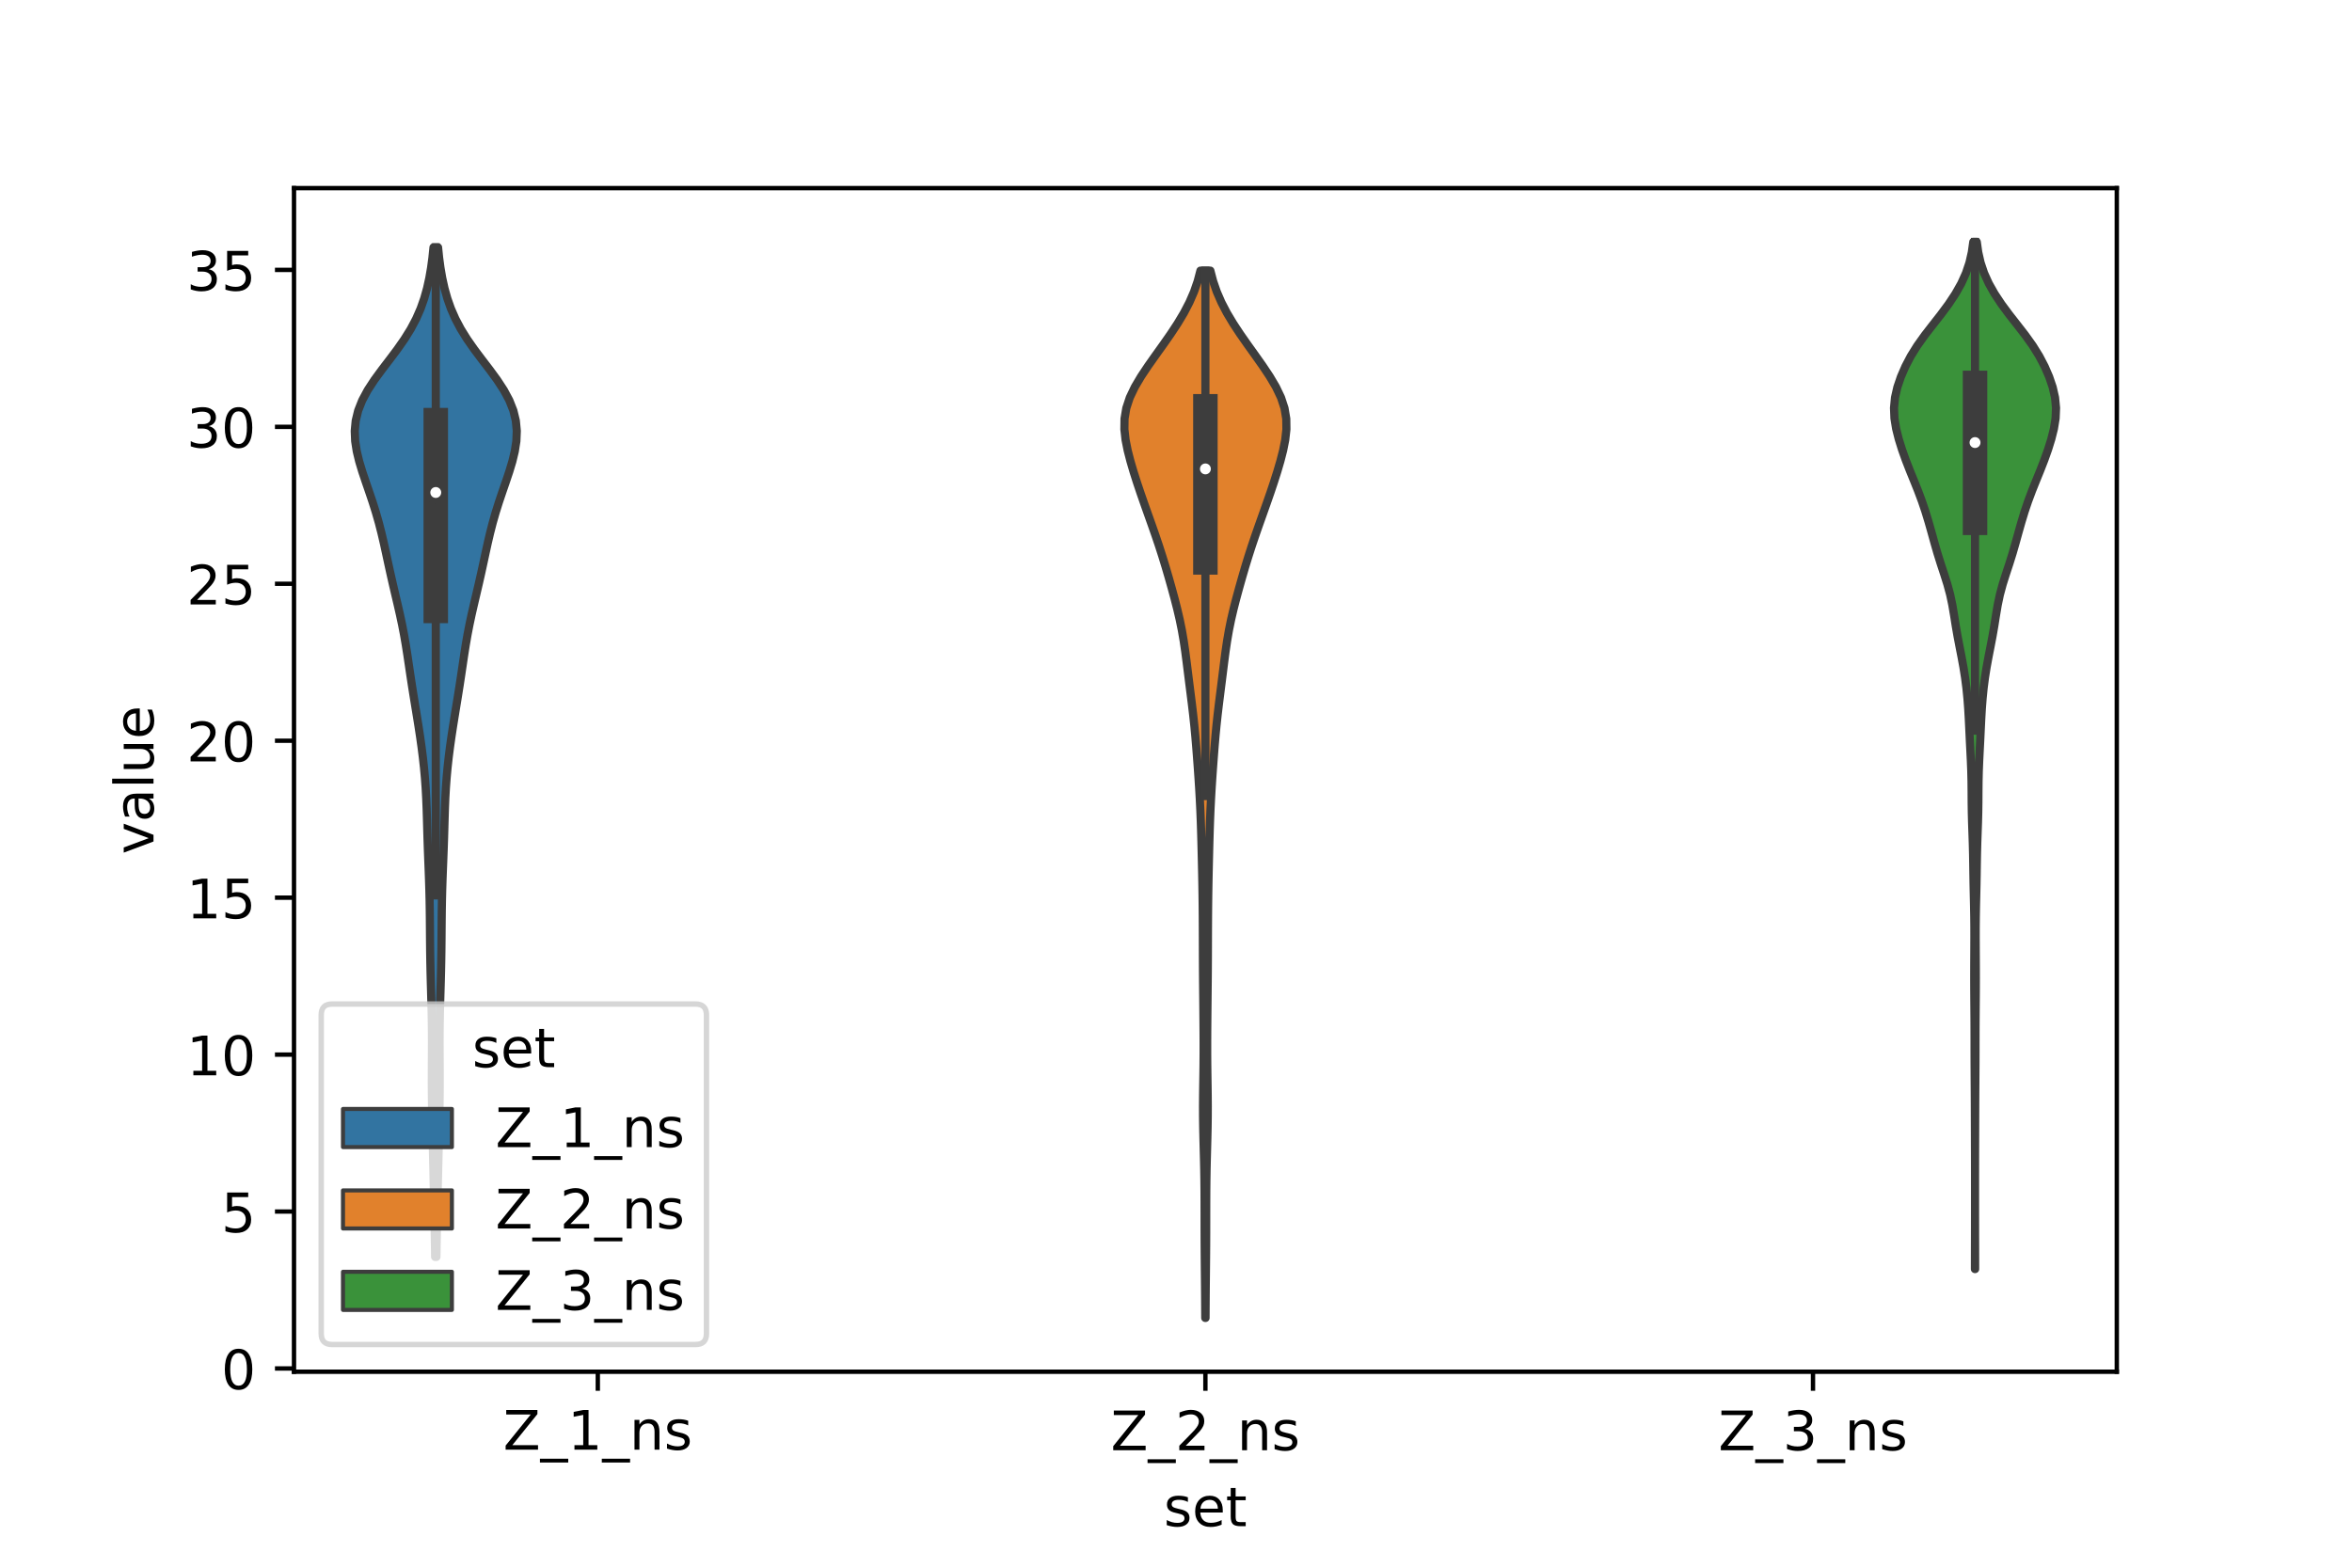 <?xml version="1.0" encoding="utf-8" standalone="no"?>
<!DOCTYPE svg PUBLIC "-//W3C//DTD SVG 1.1//EN"
  "http://www.w3.org/Graphics/SVG/1.1/DTD/svg11.dtd">
<!-- Created with matplotlib (https://matplotlib.org/) -->
<svg height="288pt" version="1.1" viewBox="0 0 432 288" width="432pt" xmlns="http://www.w3.org/2000/svg" xmlns:xlink="http://www.w3.org/1999/xlink">
 <defs>
  <style type="text/css">*{stroke-linecap:butt;stroke-linejoin:round;}</style>
 </defs>
 <g id="figure_1">
  <g id="patch_1">
   <path d="M 0 288 
L 432 288 
L 432 0 
L 0 0 
z
" style="fill:#ffffff;"/>
  </g>
  <g id="axes_1">
   <g id="patch_2">
    <path d="M 54 252 
L 388.8 252 
L 388.8 34.56 
L 54 34.56 
z
" style="fill:#ffffff;"/>
   </g>
   <g id="PolyCollection_1">
    <defs>
     <path d="M 80.16 -57.093 
L 79.92 -57.093 
L 79.891 -58.966 
L 79.86 -60.84 
L 79.827 -62.713 
L 79.791 -64.586 
L 79.752 -66.46 
L 79.711 -68.333 
L 79.667 -70.206 
L 79.623 -72.08 
L 79.579 -73.953 
L 79.535 -75.826 
L 79.493 -77.7 
L 79.451 -79.573 
L 79.411 -81.446 
L 79.375 -83.319 
L 79.345 -85.193 
L 79.324 -87.066 
L 79.314 -88.939 
L 79.315 -90.813 
L 79.322 -92.686 
L 79.332 -94.559 
L 79.338 -96.433 
L 79.333 -98.306 
L 79.314 -100.179 
L 79.279 -102.053 
L 79.231 -103.926 
L 79.178 -105.799 
L 79.124 -107.672 
L 79.076 -109.546 
L 79.038 -111.419 
L 79.009 -113.292 
L 78.989 -115.166 
L 78.974 -117.039 
L 78.959 -118.912 
L 78.938 -120.786 
L 78.906 -122.659 
L 78.861 -124.532 
L 78.801 -126.406 
L 78.731 -128.279 
L 78.658 -130.152 
L 78.587 -132.025 
L 78.524 -133.899 
L 78.47 -135.772 
L 78.418 -137.645 
L 78.36 -139.519 
L 78.284 -141.392 
L 78.181 -143.265 
L 78.045 -145.139 
L 77.873 -147.012 
L 77.667 -148.885 
L 77.429 -150.759 
L 77.166 -152.632 
L 76.881 -154.505 
L 76.582 -156.379 
L 76.276 -158.252 
L 75.971 -160.125 
L 75.674 -161.998 
L 75.389 -163.872 
L 75.112 -165.745 
L 74.834 -167.618 
L 74.54 -169.492 
L 74.217 -171.365 
L 73.855 -173.238 
L 73.455 -175.112 
L 73.026 -176.985 
L 72.585 -178.858 
L 72.147 -180.732 
L 71.722 -182.605 
L 71.312 -184.478 
L 70.909 -186.351 
L 70.498 -188.225 
L 70.059 -190.098 
L 69.578 -191.971 
L 69.042 -193.845 
L 68.454 -195.718 
L 67.823 -197.591 
L 67.176 -199.465 
L 66.547 -201.338 
L 65.981 -203.211 
L 65.528 -205.085 
L 65.238 -206.958 
L 65.16 -208.831 
L 65.335 -210.704 
L 65.79 -212.578 
L 66.53 -214.451 
L 67.536 -216.324 
L 68.76 -218.198 
L 70.131 -220.071 
L 71.563 -221.944 
L 72.971 -223.818 
L 74.282 -225.691 
L 75.446 -227.564 
L 76.439 -229.438 
L 77.259 -231.311 
L 77.919 -233.184 
L 78.443 -235.058 
L 78.856 -236.931 
L 79.179 -238.804 
L 79.429 -240.677 
L 79.62 -242.551 
L 80.46 -242.551 
L 80.46 -242.551 
L 80.651 -240.677 
L 80.901 -238.804 
L 81.224 -236.931 
L 81.637 -235.058 
L 82.161 -233.184 
L 82.821 -231.311 
L 83.641 -229.438 
L 84.634 -227.564 
L 85.798 -225.691 
L 87.109 -223.818 
L 88.517 -221.944 
L 89.949 -220.071 
L 91.32 -218.198 
L 92.544 -216.324 
L 93.55 -214.451 
L 94.29 -212.578 
L 94.745 -210.704 
L 94.92 -208.831 
L 94.842 -206.958 
L 94.552 -205.085 
L 94.099 -203.211 
L 93.533 -201.338 
L 92.904 -199.465 
L 92.257 -197.591 
L 91.626 -195.718 
L 91.038 -193.845 
L 90.502 -191.971 
L 90.021 -190.098 
L 89.582 -188.225 
L 89.171 -186.351 
L 88.768 -184.478 
L 88.358 -182.605 
L 87.933 -180.732 
L 87.495 -178.858 
L 87.054 -176.985 
L 86.625 -175.112 
L 86.225 -173.238 
L 85.863 -171.365 
L 85.54 -169.492 
L 85.246 -167.618 
L 84.968 -165.745 
L 84.691 -163.872 
L 84.406 -161.998 
L 84.109 -160.125 
L 83.804 -158.252 
L 83.498 -156.379 
L 83.199 -154.505 
L 82.914 -152.632 
L 82.651 -150.759 
L 82.413 -148.885 
L 82.207 -147.012 
L 82.035 -145.139 
L 81.899 -143.265 
L 81.796 -141.392 
L 81.72 -139.519 
L 81.662 -137.645 
L 81.61 -135.772 
L 81.556 -133.899 
L 81.493 -132.025 
L 81.422 -130.152 
L 81.349 -128.279 
L 81.279 -126.406 
L 81.219 -124.532 
L 81.174 -122.659 
L 81.142 -120.786 
L 81.121 -118.912 
L 81.106 -117.039 
L 81.091 -115.166 
L 81.071 -113.292 
L 81.042 -111.419 
L 81.004 -109.546 
L 80.956 -107.672 
L 80.902 -105.799 
L 80.849 -103.926 
L 80.801 -102.053 
L 80.766 -100.179 
L 80.747 -98.306 
L 80.742 -96.433 
L 80.748 -94.559 
L 80.758 -92.686 
L 80.765 -90.813 
L 80.766 -88.939 
L 80.756 -87.066 
L 80.735 -85.193 
L 80.705 -83.319 
L 80.669 -81.446 
L 80.629 -79.573 
L 80.587 -77.7 
L 80.545 -75.826 
L 80.501 -73.953 
L 80.457 -72.08 
L 80.413 -70.206 
L 80.369 -68.333 
L 80.328 -66.46 
L 80.289 -64.586 
L 80.253 -62.713 
L 80.22 -60.84 
L 80.189 -58.966 
L 80.16 -57.093 
z
" id="m632b41bd07" style="stroke:#3d3d3d;stroke-width:1.5;"/>
    </defs>
    <g clip-path="url(#p9579ae281b)">
     <use style="fill:#3274a1;stroke:#3d3d3d;stroke-width:1.5;" x="0" xlink:href="#m632b41bd07" y="288"/>
    </g>
   </g>
   <g id="PolyCollection_2">
    <defs>
     <path d="M 221.428 -45.884 
L 221.372 -45.884 
L 221.362 -47.827 
L 221.35 -49.77 
L 221.334 -51.714 
L 221.314 -53.657 
L 221.295 -55.601 
L 221.277 -57.544 
L 221.263 -59.488 
L 221.255 -61.431 
L 221.252 -63.374 
L 221.251 -65.318 
L 221.247 -67.261 
L 221.238 -69.205 
L 221.218 -71.148 
L 221.186 -73.092 
L 221.142 -75.035 
L 221.091 -76.978 
L 221.041 -78.922 
L 220.998 -80.865 
L 220.972 -82.809 
L 220.965 -84.752 
L 220.978 -86.696 
L 221.004 -88.639 
L 221.034 -90.582 
L 221.058 -92.526 
L 221.071 -94.469 
L 221.071 -96.413 
L 221.063 -98.356 
L 221.048 -100.3 
L 221.031 -102.243 
L 221.012 -104.186 
L 220.992 -106.13 
L 220.973 -108.073 
L 220.958 -110.017 
L 220.947 -111.96 
L 220.941 -113.904 
L 220.936 -115.847 
L 220.929 -117.79 
L 220.918 -119.734 
L 220.901 -121.677 
L 220.877 -123.621 
L 220.845 -125.564 
L 220.808 -127.508 
L 220.765 -129.451 
L 220.719 -131.394 
L 220.67 -133.338 
L 220.615 -135.281 
L 220.55 -137.225 
L 220.472 -139.168 
L 220.377 -141.112 
L 220.266 -143.055 
L 220.142 -144.998 
L 220.007 -146.942 
L 219.864 -148.885 
L 219.714 -150.829 
L 219.549 -152.772 
L 219.365 -154.715 
L 219.157 -156.659 
L 218.927 -158.602 
L 218.684 -160.546 
L 218.438 -162.489 
L 218.195 -164.433 
L 217.953 -166.376 
L 217.699 -168.319 
L 217.414 -170.263 
L 217.079 -172.206 
L 216.685 -174.15 
L 216.232 -176.093 
L 215.734 -178.037 
L 215.205 -179.98 
L 214.656 -181.923 
L 214.087 -183.867 
L 213.491 -185.81 
L 212.865 -187.754 
L 212.207 -189.697 
L 211.526 -191.641 
L 210.835 -193.584 
L 210.145 -195.527 
L 209.468 -197.471 
L 208.815 -199.414 
L 208.196 -201.358 
L 207.626 -203.301 
L 207.126 -205.245 
L 206.737 -207.188 
L 206.52 -209.131 
L 206.546 -211.075 
L 206.871 -213.018 
L 207.511 -214.962 
L 208.438 -216.905 
L 209.587 -218.849 
L 210.883 -220.792 
L 212.255 -222.735 
L 213.647 -224.679 
L 215.007 -226.622 
L 216.288 -228.566 
L 217.45 -230.509 
L 218.462 -232.453 
L 219.307 -234.396 
L 219.979 -236.339 
L 220.489 -238.283 
L 222.311 -238.283 
L 222.311 -238.283 
L 222.821 -236.339 
L 223.493 -234.396 
L 224.338 -232.453 
L 225.35 -230.509 
L 226.512 -228.566 
L 227.793 -226.622 
L 229.153 -224.679 
L 230.545 -222.735 
L 231.917 -220.792 
L 233.213 -218.849 
L 234.362 -216.905 
L 235.289 -214.962 
L 235.929 -213.018 
L 236.254 -211.075 
L 236.28 -209.131 
L 236.063 -207.188 
L 235.674 -205.245 
L 235.174 -203.301 
L 234.604 -201.358 
L 233.985 -199.414 
L 233.332 -197.471 
L 232.655 -195.527 
L 231.965 -193.584 
L 231.274 -191.641 
L 230.593 -189.697 
L 229.935 -187.754 
L 229.309 -185.81 
L 228.713 -183.867 
L 228.144 -181.923 
L 227.595 -179.98 
L 227.066 -178.037 
L 226.568 -176.093 
L 226.115 -174.15 
L 225.721 -172.206 
L 225.386 -170.263 
L 225.101 -168.319 
L 224.847 -166.376 
L 224.605 -164.433 
L 224.362 -162.489 
L 224.116 -160.546 
L 223.873 -158.602 
L 223.643 -156.659 
L 223.435 -154.715 
L 223.251 -152.772 
L 223.086 -150.829 
L 222.936 -148.885 
L 222.793 -146.942 
L 222.658 -144.998 
L 222.534 -143.055 
L 222.423 -141.112 
L 222.328 -139.168 
L 222.25 -137.225 
L 222.185 -135.281 
L 222.13 -133.338 
L 222.081 -131.394 
L 222.035 -129.451 
L 221.992 -127.508 
L 221.955 -125.564 
L 221.923 -123.621 
L 221.899 -121.677 
L 221.882 -119.734 
L 221.871 -117.79 
L 221.864 -115.847 
L 221.859 -113.904 
L 221.853 -111.96 
L 221.842 -110.017 
L 221.827 -108.073 
L 221.808 -106.13 
L 221.788 -104.186 
L 221.769 -102.243 
L 221.752 -100.3 
L 221.737 -98.356 
L 221.729 -96.413 
L 221.729 -94.469 
L 221.742 -92.526 
L 221.766 -90.582 
L 221.796 -88.639 
L 221.822 -86.696 
L 221.835 -84.752 
L 221.828 -82.809 
L 221.802 -80.865 
L 221.759 -78.922 
L 221.709 -76.978 
L 221.658 -75.035 
L 221.614 -73.092 
L 221.582 -71.148 
L 221.562 -69.205 
L 221.553 -67.261 
L 221.549 -65.318 
L 221.548 -63.374 
L 221.545 -61.431 
L 221.537 -59.488 
L 221.523 -57.544 
L 221.505 -55.601 
L 221.486 -53.657 
L 221.466 -51.714 
L 221.45 -49.77 
L 221.438 -47.827 
L 221.428 -45.884 
z
" id="m972a6cbec8" style="stroke:#3d3d3d;stroke-width:1.5;"/>
    </defs>
    <g clip-path="url(#p9579ae281b)">
     <use style="fill:#e1812c;stroke:#3d3d3d;stroke-width:1.5;" x="0" xlink:href="#m972a6cbec8" y="288"/>
    </g>
   </g>
   <g id="PolyCollection_3">
    <defs>
     <path d="M 362.78 -54.86 
L 362.74 -54.86 
L 362.742 -56.766 
L 362.746 -58.672 
L 362.752 -60.578 
L 362.756 -62.484 
L 362.758 -64.39 
L 362.759 -66.296 
L 362.76 -68.202 
L 362.76 -70.108 
L 362.759 -72.014 
L 362.757 -73.92 
L 362.754 -75.826 
L 362.748 -77.732 
L 362.742 -79.638 
L 362.736 -81.544 
L 362.73 -83.45 
L 362.724 -85.356 
L 362.714 -87.262 
L 362.702 -89.168 
L 362.69 -91.074 
L 362.68 -92.98 
L 362.675 -94.886 
L 362.674 -96.792 
L 362.671 -98.698 
L 362.663 -100.604 
L 362.649 -102.511 
L 362.633 -104.417 
L 362.62 -106.323 
L 362.614 -108.229 
L 362.617 -110.135 
L 362.625 -112.041 
L 362.635 -113.947 
L 362.642 -115.853 
L 362.639 -117.759 
L 362.62 -119.665 
L 362.585 -121.571 
L 362.54 -123.477 
L 362.496 -125.383 
L 362.462 -127.289 
L 362.434 -129.195 
L 362.402 -131.101 
L 362.353 -133.007 
L 362.289 -134.913 
L 362.222 -136.819 
L 362.171 -138.725 
L 362.144 -140.631 
L 362.134 -142.537 
L 362.116 -144.443 
L 362.071 -146.349 
L 361.995 -148.255 
L 361.9 -150.161 
L 361.804 -152.067 
L 361.714 -153.973 
L 361.622 -155.879 
L 361.513 -157.785 
L 361.37 -159.691 
L 361.181 -161.597 
L 360.936 -163.503 
L 360.635 -165.409 
L 360.286 -167.315 
L 359.912 -169.221 
L 359.548 -171.127 
L 359.218 -173.033 
L 358.917 -174.939 
L 358.597 -176.845 
L 358.195 -178.752 
L 357.68 -180.658 
L 357.077 -182.564 
L 356.449 -184.47 
L 355.853 -186.376 
L 355.304 -188.282 
L 354.776 -190.188 
L 354.235 -192.094 
L 353.654 -194 
L 353.012 -195.906 
L 352.3 -197.812 
L 351.536 -199.718 
L 350.76 -201.624 
L 350.018 -203.53 
L 349.34 -205.436 
L 348.747 -207.342 
L 348.269 -209.248 
L 347.96 -211.154 
L 347.88 -213.06 
L 348.063 -214.966 
L 348.498 -216.872 
L 349.146 -218.778 
L 349.972 -220.684 
L 350.97 -222.59 
L 352.155 -224.496 
L 353.516 -226.402 
L 354.993 -228.308 
L 356.486 -230.214 
L 357.899 -232.12 
L 359.163 -234.026 
L 360.238 -235.932 
L 361.098 -237.838 
L 361.737 -239.744 
L 362.17 -241.65 
L 362.438 -243.556 
L 363.082 -243.556 
L 363.082 -243.556 
L 363.35 -241.65 
L 363.783 -239.744 
L 364.422 -237.838 
L 365.282 -235.932 
L 366.357 -234.026 
L 367.621 -232.12 
L 369.034 -230.214 
L 370.527 -228.308 
L 372.004 -226.402 
L 373.365 -224.496 
L 374.55 -222.59 
L 375.548 -220.684 
L 376.374 -218.778 
L 377.022 -216.872 
L 377.457 -214.966 
L 377.64 -213.06 
L 377.56 -211.154 
L 377.251 -209.248 
L 376.773 -207.342 
L 376.18 -205.436 
L 375.502 -203.53 
L 374.76 -201.624 
L 373.984 -199.718 
L 373.22 -197.812 
L 372.508 -195.906 
L 371.866 -194 
L 371.285 -192.094 
L 370.744 -190.188 
L 370.216 -188.282 
L 369.667 -186.376 
L 369.071 -184.47 
L 368.443 -182.564 
L 367.84 -180.658 
L 367.325 -178.752 
L 366.923 -176.845 
L 366.603 -174.939 
L 366.302 -173.033 
L 365.972 -171.127 
L 365.608 -169.221 
L 365.234 -167.315 
L 364.885 -165.409 
L 364.584 -163.503 
L 364.339 -161.597 
L 364.15 -159.691 
L 364.007 -157.785 
L 363.898 -155.879 
L 363.806 -153.973 
L 363.716 -152.067 
L 363.62 -150.161 
L 363.525 -148.255 
L 363.449 -146.349 
L 363.404 -144.443 
L 363.386 -142.537 
L 363.376 -140.631 
L 363.349 -138.725 
L 363.298 -136.819 
L 363.231 -134.913 
L 363.167 -133.007 
L 363.118 -131.101 
L 363.086 -129.195 
L 363.058 -127.289 
L 363.024 -125.383 
L 362.98 -123.477 
L 362.935 -121.571 
L 362.9 -119.665 
L 362.881 -117.759 
L 362.878 -115.853 
L 362.885 -113.947 
L 362.895 -112.041 
L 362.903 -110.135 
L 362.906 -108.229 
L 362.9 -106.323 
L 362.887 -104.417 
L 362.871 -102.511 
L 362.857 -100.604 
L 362.849 -98.698 
L 362.846 -96.792 
L 362.845 -94.886 
L 362.84 -92.98 
L 362.83 -91.074 
L 362.818 -89.168 
L 362.806 -87.262 
L 362.796 -85.356 
L 362.79 -83.45 
L 362.784 -81.544 
L 362.778 -79.638 
L 362.772 -77.732 
L 362.766 -75.826 
L 362.763 -73.92 
L 362.761 -72.014 
L 362.76 -70.108 
L 362.76 -68.202 
L 362.761 -66.296 
L 362.762 -64.39 
L 362.764 -62.484 
L 362.768 -60.578 
L 362.774 -58.672 
L 362.778 -56.766 
L 362.78 -54.86 
z
" id="m05f79aac3e" style="stroke:#3d3d3d;stroke-width:1.5;"/>
    </defs>
    <g clip-path="url(#p9579ae281b)">
     <use style="fill:#3a923a;stroke:#3d3d3d;stroke-width:1.5;" x="0" xlink:href="#m05f79aac3e" y="288"/>
    </g>
   </g>
   <g id="patch_3">
    <path clip-path="url(#p9579ae281b)" d="M 109.8 251.404 
L 109.8 251.404 
L 109.8 251.404 
L 109.8 251.404 
z
" style="fill:#3274a1;stroke:#3d3d3d;stroke-linejoin:miter;stroke-width:0.75;"/>
   </g>
   <g id="patch_4">
    <path clip-path="url(#p9579ae281b)" d="M 109.8 251.404 
L 109.8 251.404 
L 109.8 251.404 
L 109.8 251.404 
z
" style="fill:#e1812c;stroke:#3d3d3d;stroke-linejoin:miter;stroke-width:0.75;"/>
   </g>
   <g id="patch_5">
    <path clip-path="url(#p9579ae281b)" d="M 109.8 251.404 
L 109.8 251.404 
L 109.8 251.404 
L 109.8 251.404 
z
" style="fill:#3a923a;stroke:#3d3d3d;stroke-linejoin:miter;stroke-width:0.75;"/>
   </g>
   <g id="matplotlib.axis_1">
    <g id="xtick_1">
     <g id="line2d_1">
      <defs>
       <path d="M 0 0 
L 0 3.5 
" id="mc7bd09cbca" style="stroke:#000000;stroke-width:0.8;"/>
      </defs>
      <g>
       <use style="stroke:#000000;stroke-width:0.8;" x="109.8" xlink:href="#mc7bd09cbca" y="252"/>
      </g>
     </g>
     <g id="text_1">
      <!-- Z_1_ns -->
      <g transform="translate(92.42 266.32)scale(0.1 -0.1)">
       <defs>
        <path d="M 5.609 72.906 
L 62.891 72.906 
L 62.891 65.375 
L 16.797 8.297 
L 64.016 8.297 
L 64.016 0 
L 4.5 0 
L 4.5 7.516 
L 50.594 64.594 
L 5.609 64.594 
z
" id="DejaVuSans-90"/>
        <path d="M 50.984 -16.609 
L 50.984 -23.578 
L -0.984 -23.578 
L -0.984 -16.609 
z
" id="DejaVuSans-95"/>
        <path d="M 12.406 8.297 
L 28.516 8.297 
L 28.516 63.922 
L 10.984 60.406 
L 10.984 69.391 
L 28.422 72.906 
L 38.281 72.906 
L 38.281 8.297 
L 54.391 8.297 
L 54.391 0 
L 12.406 0 
z
" id="DejaVuSans-49"/>
        <path d="M 54.891 33.016 
L 54.891 0 
L 45.906 0 
L 45.906 32.719 
Q 45.906 40.484 42.875 44.328 
Q 39.844 48.188 33.797 48.188 
Q 26.516 48.188 22.312 43.547 
Q 18.109 38.922 18.109 30.906 
L 18.109 0 
L 9.078 0 
L 9.078 54.688 
L 18.109 54.688 
L 18.109 46.188 
Q 21.344 51.125 25.703 53.562 
Q 30.078 56 35.797 56 
Q 45.219 56 50.047 50.172 
Q 54.891 44.344 54.891 33.016 
z
" id="DejaVuSans-110"/>
        <path d="M 44.281 53.078 
L 44.281 44.578 
Q 40.484 46.531 36.375 47.5 
Q 32.281 48.484 27.875 48.484 
Q 21.188 48.484 17.844 46.438 
Q 14.5 44.391 14.5 40.281 
Q 14.5 37.156 16.891 35.375 
Q 19.281 33.594 26.516 31.984 
L 29.594 31.297 
Q 39.156 29.25 43.188 25.516 
Q 47.219 21.781 47.219 15.094 
Q 47.219 7.469 41.188 3.016 
Q 35.156 -1.422 24.609 -1.422 
Q 20.219 -1.422 15.453 -0.562 
Q 10.688 0.297 5.422 2 
L 5.422 11.281 
Q 10.406 8.688 15.234 7.391 
Q 20.062 6.109 24.812 6.109 
Q 31.156 6.109 34.562 8.281 
Q 37.984 10.453 37.984 14.406 
Q 37.984 18.062 35.516 20.016 
Q 33.062 21.969 24.703 23.781 
L 21.578 24.516 
Q 13.234 26.266 9.516 29.906 
Q 5.812 33.547 5.812 39.891 
Q 5.812 47.609 11.281 51.797 
Q 16.75 56 26.812 56 
Q 31.781 56 36.172 55.266 
Q 40.578 54.547 44.281 53.078 
z
" id="DejaVuSans-115"/>
       </defs>
       <use xlink:href="#DejaVuSans-90"/>
       <use x="68.506" xlink:href="#DejaVuSans-95"/>
       <use x="118.506" xlink:href="#DejaVuSans-49"/>
       <use x="182.129" xlink:href="#DejaVuSans-95"/>
       <use x="232.129" xlink:href="#DejaVuSans-110"/>
       <use x="295.508" xlink:href="#DejaVuSans-115"/>
      </g>
     </g>
    </g>
    <g id="xtick_2">
     <g id="line2d_2">
      <g>
       <use style="stroke:#000000;stroke-width:0.8;" x="221.4" xlink:href="#mc7bd09cbca" y="252"/>
      </g>
     </g>
     <g id="text_2">
      <!-- Z_2_ns -->
      <g transform="translate(204.02 266.422)scale(0.1 -0.1)">
       <defs>
        <path d="M 19.188 8.297 
L 53.609 8.297 
L 53.609 0 
L 7.328 0 
L 7.328 8.297 
Q 12.938 14.109 22.625 23.891 
Q 32.328 33.688 34.812 36.531 
Q 39.547 41.844 41.422 45.531 
Q 43.312 49.219 43.312 52.781 
Q 43.312 58.594 39.234 62.25 
Q 35.156 65.922 28.609 65.922 
Q 23.969 65.922 18.812 64.312 
Q 13.672 62.703 7.812 59.422 
L 7.812 69.391 
Q 13.766 71.781 18.938 73 
Q 24.125 74.219 28.422 74.219 
Q 39.75 74.219 46.484 68.547 
Q 53.219 62.891 53.219 53.422 
Q 53.219 48.922 51.531 44.891 
Q 49.859 40.875 45.406 35.406 
Q 44.188 33.984 37.641 27.219 
Q 31.109 20.453 19.188 8.297 
z
" id="DejaVuSans-50"/>
       </defs>
       <use xlink:href="#DejaVuSans-90"/>
       <use x="68.506" xlink:href="#DejaVuSans-95"/>
       <use x="118.506" xlink:href="#DejaVuSans-50"/>
       <use x="182.129" xlink:href="#DejaVuSans-95"/>
       <use x="232.129" xlink:href="#DejaVuSans-110"/>
       <use x="295.508" xlink:href="#DejaVuSans-115"/>
      </g>
     </g>
    </g>
    <g id="xtick_3">
     <g id="line2d_3">
      <g>
       <use style="stroke:#000000;stroke-width:0.8;" x="333" xlink:href="#mc7bd09cbca" y="252"/>
      </g>
     </g>
     <g id="text_3">
      <!-- Z_3_ns -->
      <g transform="translate(315.62 266.422)scale(0.1 -0.1)">
       <defs>
        <path d="M 40.578 39.312 
Q 47.656 37.797 51.625 33 
Q 55.609 28.219 55.609 21.188 
Q 55.609 10.406 48.188 4.484 
Q 40.766 -1.422 27.094 -1.422 
Q 22.516 -1.422 17.656 -0.516 
Q 12.797 0.391 7.625 2.203 
L 7.625 11.719 
Q 11.719 9.328 16.594 8.109 
Q 21.484 6.891 26.812 6.891 
Q 36.078 6.891 40.938 10.547 
Q 45.797 14.203 45.797 21.188 
Q 45.797 27.641 41.281 31.266 
Q 36.766 34.906 28.719 34.906 
L 20.219 34.906 
L 20.219 43.016 
L 29.109 43.016 
Q 36.375 43.016 40.234 45.922 
Q 44.094 48.828 44.094 54.297 
Q 44.094 59.906 40.109 62.906 
Q 36.141 65.922 28.719 65.922 
Q 24.656 65.922 20.016 65.031 
Q 15.375 64.156 9.812 62.312 
L 9.812 71.094 
Q 15.438 72.656 20.344 73.438 
Q 25.25 74.219 29.594 74.219 
Q 40.828 74.219 47.359 69.109 
Q 53.906 64.016 53.906 55.328 
Q 53.906 49.266 50.438 45.094 
Q 46.969 40.922 40.578 39.312 
z
" id="DejaVuSans-51"/>
       </defs>
       <use xlink:href="#DejaVuSans-90"/>
       <use x="68.506" xlink:href="#DejaVuSans-95"/>
       <use x="118.506" xlink:href="#DejaVuSans-51"/>
       <use x="182.129" xlink:href="#DejaVuSans-95"/>
       <use x="232.129" xlink:href="#DejaVuSans-110"/>
       <use x="295.508" xlink:href="#DejaVuSans-115"/>
      </g>
     </g>
    </g>
    <g id="text_4">
     <!-- set -->
     <g transform="translate(213.759 280.378)scale(0.1 -0.1)">
      <defs>
       <path d="M 56.203 29.594 
L 56.203 25.203 
L 14.891 25.203 
Q 15.484 15.922 20.484 11.062 
Q 25.484 6.203 34.422 6.203 
Q 39.594 6.203 44.453 7.469 
Q 49.312 8.734 54.109 11.281 
L 54.109 2.781 
Q 49.266 0.734 44.188 -0.344 
Q 39.109 -1.422 33.891 -1.422 
Q 20.797 -1.422 13.156 6.188 
Q 5.516 13.812 5.516 26.812 
Q 5.516 40.234 12.766 48.109 
Q 20.016 56 32.328 56 
Q 43.359 56 49.781 48.891 
Q 56.203 41.797 56.203 29.594 
z
M 47.219 32.234 
Q 47.125 39.594 43.094 43.984 
Q 39.062 48.391 32.422 48.391 
Q 24.906 48.391 20.391 44.141 
Q 15.875 39.891 15.188 32.172 
z
" id="DejaVuSans-101"/>
       <path d="M 18.312 70.219 
L 18.312 54.688 
L 36.812 54.688 
L 36.812 47.703 
L 18.312 47.703 
L 18.312 18.016 
Q 18.312 11.328 20.141 9.422 
Q 21.969 7.516 27.594 7.516 
L 36.812 7.516 
L 36.812 0 
L 27.594 0 
Q 17.188 0 13.234 3.875 
Q 9.281 7.766 9.281 18.016 
L 9.281 47.703 
L 2.688 47.703 
L 2.688 54.688 
L 9.281 54.688 
L 9.281 70.219 
z
" id="DejaVuSans-116"/>
      </defs>
      <use xlink:href="#DejaVuSans-115"/>
      <use x="52.1" xlink:href="#DejaVuSans-101"/>
      <use x="113.623" xlink:href="#DejaVuSans-116"/>
     </g>
    </g>
   </g>
   <g id="matplotlib.axis_2">
    <g id="ytick_1">
     <g id="line2d_4">
      <defs>
       <path d="M 0 0 
L -3.5 0 
" id="m94e486c31d" style="stroke:#000000;stroke-width:0.8;"/>
      </defs>
      <g>
       <use style="stroke:#000000;stroke-width:0.8;" x="54" xlink:href="#m94e486c31d" y="251.404"/>
      </g>
     </g>
     <g id="text_5">
      <!-- 0 -->
      <g transform="translate(40.638 255.203)scale(0.1 -0.1)">
       <defs>
        <path d="M 31.781 66.406 
Q 24.172 66.406 20.328 58.906 
Q 16.5 51.422 16.5 36.375 
Q 16.5 21.391 20.328 13.891 
Q 24.172 6.391 31.781 6.391 
Q 39.453 6.391 43.281 13.891 
Q 47.125 21.391 47.125 36.375 
Q 47.125 51.422 43.281 58.906 
Q 39.453 66.406 31.781 66.406 
z
M 31.781 74.219 
Q 44.047 74.219 50.516 64.516 
Q 56.984 54.828 56.984 36.375 
Q 56.984 17.969 50.516 8.266 
Q 44.047 -1.422 31.781 -1.422 
Q 19.531 -1.422 13.062 8.266 
Q 6.594 17.969 6.594 36.375 
Q 6.594 54.828 13.062 64.516 
Q 19.531 74.219 31.781 74.219 
z
" id="DejaVuSans-48"/>
       </defs>
       <use xlink:href="#DejaVuSans-48"/>
      </g>
     </g>
    </g>
    <g id="ytick_2">
     <g id="line2d_5">
      <g>
       <use style="stroke:#000000;stroke-width:0.8;" x="54" xlink:href="#m94e486c31d" y="222.573"/>
      </g>
     </g>
     <g id="text_6">
      <!-- 5 -->
      <g transform="translate(40.638 226.372)scale(0.1 -0.1)">
       <defs>
        <path d="M 10.797 72.906 
L 49.516 72.906 
L 49.516 64.594 
L 19.828 64.594 
L 19.828 46.734 
Q 21.969 47.469 24.109 47.828 
Q 26.266 48.188 28.422 48.188 
Q 40.625 48.188 47.75 41.5 
Q 54.891 34.812 54.891 23.391 
Q 54.891 11.625 47.562 5.094 
Q 40.234 -1.422 26.906 -1.422 
Q 22.312 -1.422 17.547 -0.641 
Q 12.797 0.141 7.719 1.703 
L 7.719 11.625 
Q 12.109 9.234 16.797 8.062 
Q 21.484 6.891 26.703 6.891 
Q 35.156 6.891 40.078 11.328 
Q 45.016 15.766 45.016 23.391 
Q 45.016 31 40.078 35.438 
Q 35.156 39.891 26.703 39.891 
Q 22.75 39.891 18.812 39.016 
Q 14.891 38.141 10.797 36.281 
z
" id="DejaVuSans-53"/>
       </defs>
       <use xlink:href="#DejaVuSans-53"/>
      </g>
     </g>
    </g>
    <g id="ytick_3">
     <g id="line2d_6">
      <g>
       <use style="stroke:#000000;stroke-width:0.8;" x="54" xlink:href="#m94e486c31d" y="193.741"/>
      </g>
     </g>
     <g id="text_7">
      <!-- 10 -->
      <g transform="translate(34.275 197.541)scale(0.1 -0.1)">
       <use xlink:href="#DejaVuSans-49"/>
       <use x="63.623" xlink:href="#DejaVuSans-48"/>
      </g>
     </g>
    </g>
    <g id="ytick_4">
     <g id="line2d_7">
      <g>
       <use style="stroke:#000000;stroke-width:0.8;" x="54" xlink:href="#m94e486c31d" y="164.91"/>
      </g>
     </g>
     <g id="text_8">
      <!-- 15 -->
      <g transform="translate(34.275 168.709)scale(0.1 -0.1)">
       <use xlink:href="#DejaVuSans-49"/>
       <use x="63.623" xlink:href="#DejaVuSans-53"/>
      </g>
     </g>
    </g>
    <g id="ytick_5">
     <g id="line2d_8">
      <g>
       <use style="stroke:#000000;stroke-width:0.8;" x="54" xlink:href="#m94e486c31d" y="136.079"/>
      </g>
     </g>
     <g id="text_9">
      <!-- 20 -->
      <g transform="translate(34.275 139.878)scale(0.1 -0.1)">
       <use xlink:href="#DejaVuSans-50"/>
       <use x="63.623" xlink:href="#DejaVuSans-48"/>
      </g>
     </g>
    </g>
    <g id="ytick_6">
     <g id="line2d_9">
      <g>
       <use style="stroke:#000000;stroke-width:0.8;" x="54" xlink:href="#m94e486c31d" y="107.248"/>
      </g>
     </g>
     <g id="text_10">
      <!-- 25 -->
      <g transform="translate(34.275 111.047)scale(0.1 -0.1)">
       <use xlink:href="#DejaVuSans-50"/>
       <use x="63.623" xlink:href="#DejaVuSans-53"/>
      </g>
     </g>
    </g>
    <g id="ytick_7">
     <g id="line2d_10">
      <g>
       <use style="stroke:#000000;stroke-width:0.8;" x="54" xlink:href="#m94e486c31d" y="78.416"/>
      </g>
     </g>
     <g id="text_11">
      <!-- 30 -->
      <g transform="translate(34.275 82.215)scale(0.1 -0.1)">
       <use xlink:href="#DejaVuSans-51"/>
       <use x="63.623" xlink:href="#DejaVuSans-48"/>
      </g>
     </g>
    </g>
    <g id="ytick_8">
     <g id="line2d_11">
      <g>
       <use style="stroke:#000000;stroke-width:0.8;" x="54" xlink:href="#m94e486c31d" y="49.585"/>
      </g>
     </g>
     <g id="text_12">
      <!-- 35 -->
      <g transform="translate(34.275 53.384)scale(0.1 -0.1)">
       <use xlink:href="#DejaVuSans-51"/>
       <use x="63.623" xlink:href="#DejaVuSans-53"/>
      </g>
     </g>
    </g>
    <g id="text_13">
     <!-- value -->
     <g transform="translate(28.195 156.938)rotate(-90)scale(0.1 -0.1)">
      <defs>
       <path d="M 2.984 54.688 
L 12.5 54.688 
L 29.594 8.797 
L 46.688 54.688 
L 56.203 54.688 
L 35.688 0 
L 23.484 0 
z
" id="DejaVuSans-118"/>
       <path d="M 34.281 27.484 
Q 23.391 27.484 19.188 25 
Q 14.984 22.516 14.984 16.5 
Q 14.984 11.719 18.141 8.906 
Q 21.297 6.109 26.703 6.109 
Q 34.188 6.109 38.703 11.406 
Q 43.219 16.703 43.219 25.484 
L 43.219 27.484 
z
M 52.203 31.203 
L 52.203 0 
L 43.219 0 
L 43.219 8.297 
Q 40.141 3.328 35.547 0.953 
Q 30.953 -1.422 24.312 -1.422 
Q 15.922 -1.422 10.953 3.297 
Q 6 8.016 6 15.922 
Q 6 25.141 12.172 29.828 
Q 18.359 34.516 30.609 34.516 
L 43.219 34.516 
L 43.219 35.406 
Q 43.219 41.609 39.141 45 
Q 35.062 48.391 27.688 48.391 
Q 23 48.391 18.547 47.266 
Q 14.109 46.141 10.016 43.891 
L 10.016 52.203 
Q 14.938 54.109 19.578 55.047 
Q 24.219 56 28.609 56 
Q 40.484 56 46.344 49.844 
Q 52.203 43.703 52.203 31.203 
z
" id="DejaVuSans-97"/>
       <path d="M 9.422 75.984 
L 18.406 75.984 
L 18.406 0 
L 9.422 0 
z
" id="DejaVuSans-108"/>
       <path d="M 8.5 21.578 
L 8.5 54.688 
L 17.484 54.688 
L 17.484 21.922 
Q 17.484 14.156 20.5 10.266 
Q 23.531 6.391 29.594 6.391 
Q 36.859 6.391 41.078 11.031 
Q 45.312 15.672 45.312 23.688 
L 45.312 54.688 
L 54.297 54.688 
L 54.297 0 
L 45.312 0 
L 45.312 8.406 
Q 42.047 3.422 37.719 1 
Q 33.406 -1.422 27.688 -1.422 
Q 18.266 -1.422 13.375 4.438 
Q 8.5 10.297 8.5 21.578 
z
M 31.109 56 
z
" id="DejaVuSans-117"/>
      </defs>
      <use xlink:href="#DejaVuSans-118"/>
      <use x="59.18" xlink:href="#DejaVuSans-97"/>
      <use x="120.459" xlink:href="#DejaVuSans-108"/>
      <use x="148.242" xlink:href="#DejaVuSans-117"/>
      <use x="211.621" xlink:href="#DejaVuSans-101"/>
     </g>
    </g>
   </g>
   <g id="line2d_12">
    <path clip-path="url(#p9579ae281b)" d="M 80.04 164.489 
L 80.04 45.449 
" style="fill:none;stroke:#3d3d3d;stroke-linecap:square;stroke-width:1.5;"/>
   </g>
   <g id="line2d_13">
    <path clip-path="url(#p9579ae281b)" d="M 80.04 112.23 
L 80.04 77.182 
" style="fill:none;stroke:#3d3d3d;stroke-linecap:square;stroke-width:4.5;"/>
   </g>
   <g id="line2d_14">
    <path clip-path="url(#p9579ae281b)" d="M 221.4 146.245 
L 221.4 49.717 
" style="fill:none;stroke:#3d3d3d;stroke-linecap:square;stroke-width:1.5;"/>
   </g>
   <g id="line2d_15">
    <path clip-path="url(#p9579ae281b)" d="M 221.4 103.314 
L 221.4 74.638 
" style="fill:none;stroke:#3d3d3d;stroke-linecap:square;stroke-width:4.5;"/>
   </g>
   <g id="line2d_16">
    <path clip-path="url(#p9579ae281b)" d="M 362.76 134.228 
L 362.76 44.444 
" style="fill:none;stroke:#3d3d3d;stroke-linecap:square;stroke-width:1.5;"/>
   </g>
   <g id="line2d_17">
    <path clip-path="url(#p9579ae281b)" d="M 362.76 96.054 
L 362.76 70.342 
" style="fill:none;stroke:#3d3d3d;stroke-linecap:square;stroke-width:4.5;"/>
   </g>
   <g id="patch_6">
    <path d="M 54 252 
L 54 34.56 
" style="fill:none;stroke:#000000;stroke-linecap:square;stroke-linejoin:miter;stroke-width:0.8;"/>
   </g>
   <g id="patch_7">
    <path d="M 388.8 252 
L 388.8 34.56 
" style="fill:none;stroke:#000000;stroke-linecap:square;stroke-linejoin:miter;stroke-width:0.8;"/>
   </g>
   <g id="patch_8">
    <path d="M 54 252 
L 388.8 252 
" style="fill:none;stroke:#000000;stroke-linecap:square;stroke-linejoin:miter;stroke-width:0.8;"/>
   </g>
   <g id="patch_9">
    <path d="M 54 34.56 
L 388.8 34.56 
" style="fill:none;stroke:#000000;stroke-linecap:square;stroke-linejoin:miter;stroke-width:0.8;"/>
   </g>
   <g id="PathCollection_1">
    <defs>
     <path d="M 0 1.5 
C 0.398 1.5 0.779 1.342 1.061 1.061 
C 1.342 0.779 1.5 0.398 1.5 0 
C 1.5 -0.398 1.342 -0.779 1.061 -1.061 
C 0.779 -1.342 0.398 -1.5 0 -1.5 
C -0.398 -1.5 -0.779 -1.342 -1.061 -1.061 
C -1.342 -0.779 -1.5 -0.398 -1.5 0 
C -1.5 0.398 -1.342 0.779 -1.061 1.061 
C -0.779 1.342 -0.398 1.5 0 1.5 
z
" id="m60959a9d94" style="stroke:#3d3d3d;"/>
    </defs>
    <g clip-path="url(#p9579ae281b)">
     <use style="fill:#ffffff;stroke:#3d3d3d;" x="80.04" xlink:href="#m60959a9d94" y="90.475"/>
    </g>
   </g>
   <g id="PathCollection_2">
    <g clip-path="url(#p9579ae281b)">
     <use style="fill:#ffffff;stroke:#3d3d3d;" x="221.4" xlink:href="#m60959a9d94" y="86.144"/>
    </g>
   </g>
   <g id="PathCollection_3">
    <g clip-path="url(#p9579ae281b)">
     <use style="fill:#ffffff;stroke:#3d3d3d;" x="362.76" xlink:href="#m60959a9d94" y="81.303"/>
    </g>
   </g>
   <g id="legend_1">
    <g id="patch_10">
     <path d="M 61 247 
L 127.759 247 
Q 129.759 247 129.759 245 
L 129.759 186.453 
Q 129.759 184.453 127.759 184.453 
L 61 184.453 
Q 59 184.453 59 186.453 
L 59 245 
Q 59 247 61 247 
z
" style="fill:#ffffff;opacity:0.8;stroke:#cccccc;stroke-linejoin:miter;"/>
    </g>
    <g id="text_14">
     <!-- set -->
     <g transform="translate(86.738 196.052)scale(0.1 -0.1)">
      <use xlink:href="#DejaVuSans-115"/>
      <use x="52.1" xlink:href="#DejaVuSans-101"/>
      <use x="113.623" xlink:href="#DejaVuSans-116"/>
     </g>
    </g>
    <g id="patch_11">
     <path d="M 63 210.73 
L 83 210.73 
L 83 203.73 
L 63 203.73 
z
" style="fill:#3274a1;stroke:#3d3d3d;stroke-linejoin:miter;stroke-width:0.75;"/>
    </g>
    <g id="text_15">
     <!-- Z_1_ns -->
     <g transform="translate(91 210.73)scale(0.1 -0.1)">
      <use xlink:href="#DejaVuSans-90"/>
      <use x="68.506" xlink:href="#DejaVuSans-95"/>
      <use x="118.506" xlink:href="#DejaVuSans-49"/>
      <use x="182.129" xlink:href="#DejaVuSans-95"/>
      <use x="232.129" xlink:href="#DejaVuSans-110"/>
      <use x="295.508" xlink:href="#DejaVuSans-115"/>
     </g>
    </g>
    <g id="patch_12">
     <path d="M 63 225.686 
L 83 225.686 
L 83 218.686 
L 63 218.686 
z
" style="fill:#e1812c;stroke:#3d3d3d;stroke-linejoin:miter;stroke-width:0.75;"/>
    </g>
    <g id="text_16">
     <!-- Z_2_ns -->
     <g transform="translate(91 225.686)scale(0.1 -0.1)">
      <use xlink:href="#DejaVuSans-90"/>
      <use x="68.506" xlink:href="#DejaVuSans-95"/>
      <use x="118.506" xlink:href="#DejaVuSans-50"/>
      <use x="182.129" xlink:href="#DejaVuSans-95"/>
      <use x="232.129" xlink:href="#DejaVuSans-110"/>
      <use x="295.508" xlink:href="#DejaVuSans-115"/>
     </g>
    </g>
    <g id="patch_13">
     <path d="M 63 240.642 
L 83 240.642 
L 83 233.642 
L 63 233.642 
z
" style="fill:#3a923a;stroke:#3d3d3d;stroke-linejoin:miter;stroke-width:0.75;"/>
    </g>
    <g id="text_17">
     <!-- Z_3_ns -->
     <g transform="translate(91 240.642)scale(0.1 -0.1)">
      <use xlink:href="#DejaVuSans-90"/>
      <use x="68.506" xlink:href="#DejaVuSans-95"/>
      <use x="118.506" xlink:href="#DejaVuSans-51"/>
      <use x="182.129" xlink:href="#DejaVuSans-95"/>
      <use x="232.129" xlink:href="#DejaVuSans-110"/>
      <use x="295.508" xlink:href="#DejaVuSans-115"/>
     </g>
    </g>
   </g>
  </g>
 </g>
 <defs>
  <clipPath id="p9579ae281b">
   <rect height="217.44" width="334.8" x="54" y="34.56"/>
  </clipPath>
 </defs>
</svg>
